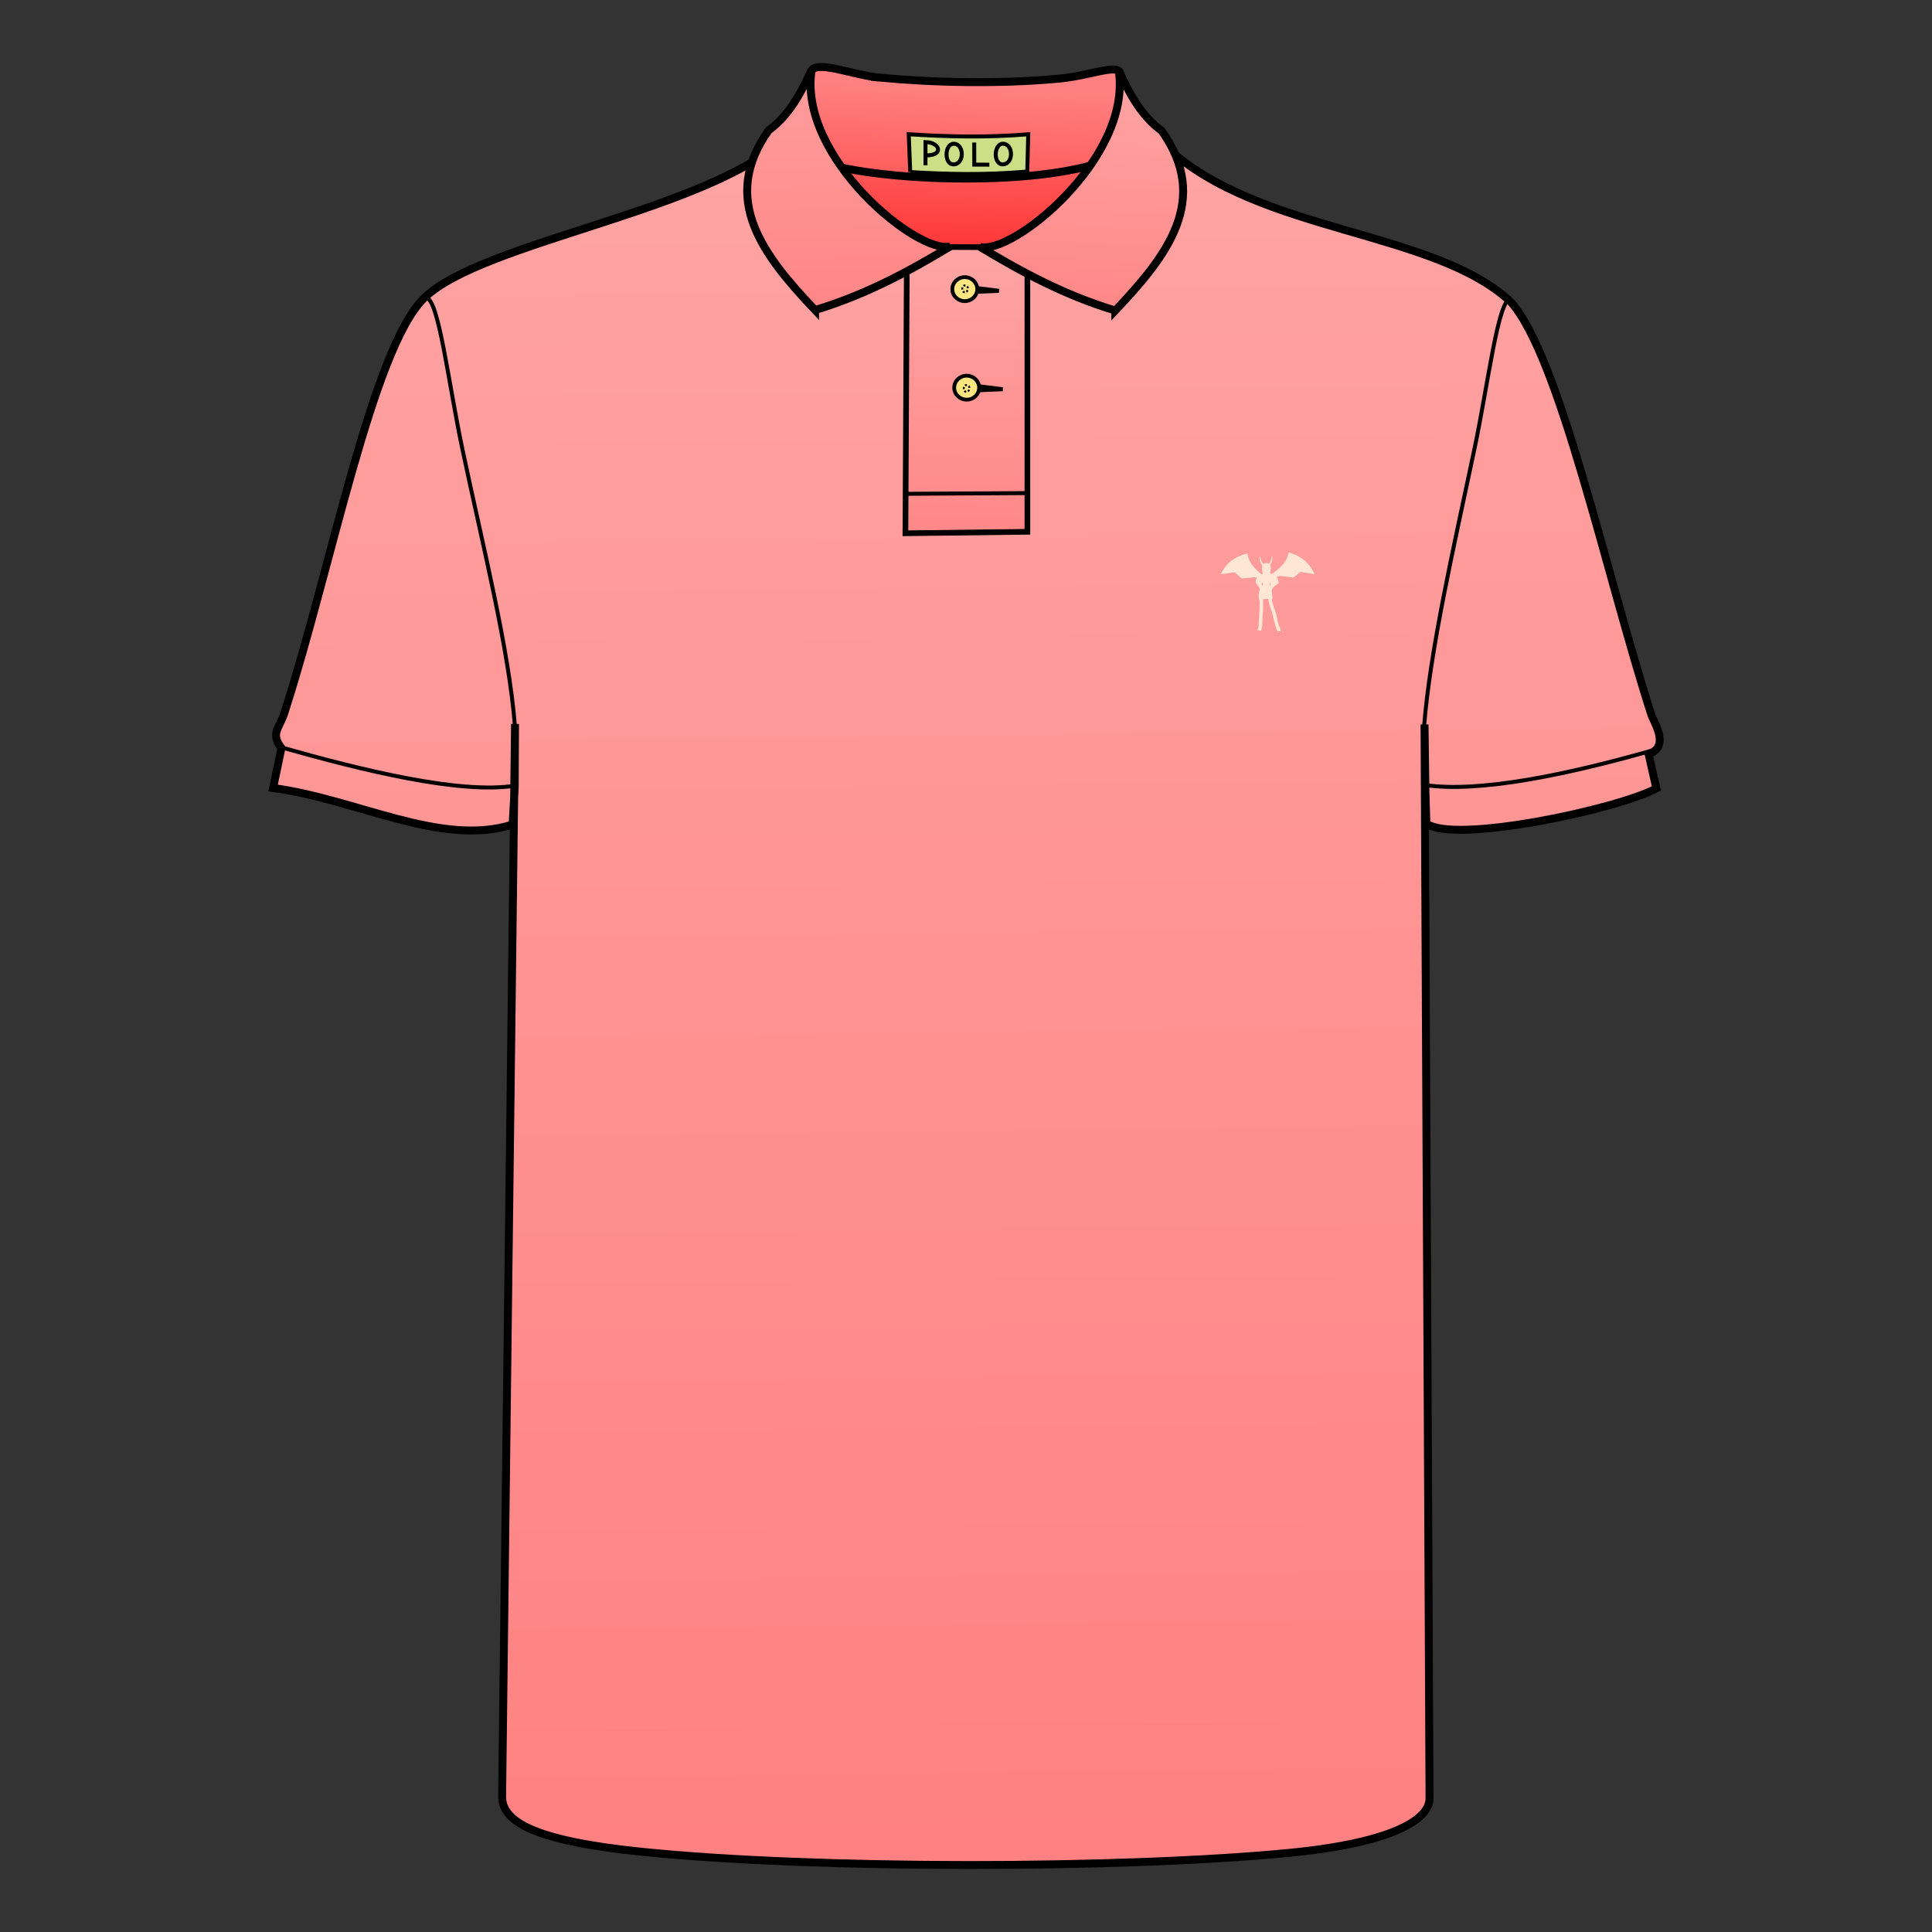 <?xml version="1.0" encoding="UTF-8"?>
<svg cursor="default" version="1.1" viewBox="0 0 256 256" xml:space="preserve" xmlns="http://www.w3.org/2000/svg" xmlns:xlink="http://www.w3.org/1999/xlink"><rect x="0" y="0" width="256" height="256" fill="#333333" stroke="none"/><defs><linearGradient id="linearGradient4952"><stop stop-color="#ff8080" offset="0"/><stop stop-color="#faa" offset="1"/></linearGradient><linearGradient id="linearGradient4954" x1="-104.44" x2="-107.44" y1="246.78" y2="-14.956" gradientTransform="matrix(1.05 0 0 1.05 238.28 -7.858)" gradientUnits="userSpaceOnUse" xlink:href="#linearGradient4952"/><linearGradient id="linearGradient5043" x1="-106.81" x2="-106.2" y1="84.341" y2="32.079" gradientTransform="matrix(1.05 0 0 1.05 238.28 -7.858)" gradientUnits="userSpaceOnUse" xlink:href="#linearGradient4952"/><linearGradient id="linearGradient5045" x1="-124.09" x2="-125.59" y1="53.583" gradientTransform="matrix(1.05 0 0 1.05 238.28 -7.858)" gradientUnits="userSpaceOnUse" xlink:href="#linearGradient4952"/><linearGradient id="linearGradient5047" x1="-88.042" x2="-85.751" y1="54.288" y2="10.84" gradientTransform="matrix(1.05 0 0 1.05 238.28 -7.858)" gradientUnits="userSpaceOnUse" xlink:href="#linearGradient4952"/><linearGradient id="linearGradient5049" x1="-105.05" x2="-104.87" y1="42.655" y2="29.612" gradientTransform="matrix(1.05 0 0 1.05 238.28 -7.858)" gradientUnits="userSpaceOnUse"><stop stop-color="#ff2a2a" offset="0"/><stop stop-color="#f55" offset="1"/></linearGradient><linearGradient id="linearGradient5063" x1="-104.87" x2="-104.35" y1="32.344" y2="18.684" gradientTransform="matrix(1.05 0 0 1.05 238.28 -7.858)" gradientUnits="userSpaceOnUse"><stop stop-color="#f55" offset="0"/><stop stop-color="#ff8080" offset="1"/></linearGradient></defs><g stroke="#000"><g stroke-width="1.05"><path d="m188.88 105.03 0.122 4.073c3.549 2.758 25.181-1.817 30.477-4.629l-1.031-4.566c2.944-1.004 0.623-4.279 0.321-5.334-6.034-18.802-12.069-47.213-18.56-54.546-10.149-9.552-33.333-9.097-45.58-20.492l-49.97-1.851h4e-5c-9.801 10.19-40.736 14.199-48.489 21.839-6.792 6.692-12.288 35.61-18.322 54.412-0.689 2.592-2.146 3.095-0.555 5.182l-1.106 5.294c11.101 1.482 22.283 7.845 31.735 4.841l0.278-4.861 0.046-8.467-1.712 142.09c-0.038 3.226 3.862 5.854 18.437 7.347 23.213 2.377 63.85 2.275 85.81 0.156 13.896-1.341 18.646-4.479 18.641-7.224l-0.663-142.29z" fill="url(#linearGradient4954)"/><path d="m116.55 10.286c7.119 0.659 15.863 0.877 23.795 0.132 4.09-0.384 7.574-1.937 8.058-0.805 4.09 12.204 8.66 19.264-21.761 25.018-12.099-8.032-27.734-7.15-19.167-25.182 0.714-1.551 5.47 0.503 9.075 0.837z" fill="url(#linearGradient5063)"/><path d="m104.84 19.162c2.136 5.225 39.664 6.772 45.158-0.093 3.506 22.076-46.46 19.699-45.158 0.093z" fill="url(#linearGradient5049)"/></g><path d="m120.17 32.71 15.966 0.065v37.69l-16.162 0.196z" fill="url(#linearGradient5043)" stroke-width=".75"/><path d="m108 41.086c6.827-2.07 12.482-5.164 17.929-8.441-4.251 1.15-20.168-11.748-18.387-23.36-1.439 3.119-3.047 6.07-5.693 7.983-6.507 9.146-0.724 16.559 6.151 23.818z" fill="url(#linearGradient5045)" stroke-width="1.05"/><path d="m147.78 41.151c-6.827-2.07-12.482-5.164-17.929-8.441 4.251 1.15 20.168-11.748 18.387-23.36 1.439 3.119 3.047 6.07 5.693 7.983 6.507 9.146 0.724 16.559-6.151 23.818z" fill="url(#linearGradient5047)" stroke-width="1.05"/></g><g fill="none" stroke="#000" stroke-width=".525"><path d="m127.65 38.733 4.711-0.196-4.646-0.589z"/><path d="m128.15 51.772 4.711-0.196-4.646-0.589z"/><path d="m120.29 65.431 15.546-0.093"/></g><g transform="matrix(.061 0 0 .061 177.93 72.288)" fill="#ffe6d5" stroke="#ffe6d5"><path d="m-138.71 186.05c-0.06-6.215-2.182-6.367-2.182-6.367-4.012-10.83-6.727-27.914-9.511-36.82-4.491-9.816-6.913-19.203-8.073-29.854m-18.405-2.917-0.17 30.493c-1.12 8.796-1.803 28.626-2.15 35.588-0.625 5.49-1.697 1.536-2.01 8.278" stroke-width="7.665"/><path d="m-175.07 65.732c-8.798 0.203-11.34 11.314-10.948 13.69 0.46 2.791 9.166 9.552 9.274 17.45m19.825-31.431c11.248 0.135 14.407 10.281 14.267 14.495-0.073 2.21-13.25 6.51-15.188 18.184" stroke-width="6.373"/><g transform="matrix(1.055 0 0 1.069 -302.38 -43.842)"><path d="m115.46 148.48 24.584-1.246c-1.17-8.243-0.285-15.855-5.083-24.936-3.602-6.819 7.163-7.261 4.725-21.506-0.339-1.98-18.295-1.398-19.142 0.232-7.482 14.4 8.92 15.195 1.735 21.363-5.024 4.314-8.075 15.927-6.819 26.093z" fill-rule="evenodd" stroke-width="3.608"/><ellipse transform="rotate(1.158)" cx="131.01" cy="83.903" rx="7.206" ry="8.121" stroke-linecap="round" stroke-linejoin="round" stroke-width="3.608"/><g fill-rule="evenodd"><path d="m134.94 113.7c-23-17.732-41.612-30.086-46.25-54.488-25.442 6.497-40.937 20.01-50.364 37.8l26.686-3.398 13.85 12.448 26.921-2.551z" stroke-width="3.608"/><path d="m128.2 109.72c23.698-16.789 42.794-28.38 48.415-52.575 25.158 7.52 40.094 21.647 48.794 39.804l-26.526-4.473-14.341 11.877-26.797-3.636z" stroke-width="3.608"/><path d="m121.52 101.02c1.303-4.837-0.66-8.596-0.723-13.638l16.934-0.937c-0.193 4.982-0.78 11.265-0.184 14.558z"/><path d="m124.11 83.587c-8.513-7.05-8.095-13.589-8.571-20.179 1.964 6.216 2.308 12.684 11.518 17.768zm9.877-0.268c6.995-7.05 6.652-13.589 7.043-20.179-1.613 6.216-1.897 12.685-9.464 17.768z"/></g></g></g><path d="m120.61 22.797-0.196-5.006c5.169 0.328 10.406 0.453 15.835 0l-0.131 4.94c-5.688 0.488-10.685 0.356-15.508 0.065z" fill="#cdde87" stroke="#000" stroke-width=".525"/><g fill="none" stroke="#000" stroke-width=".525"><path d="m37.243 99.022c10.766 3.048 23.68 6.23 30.954 5.09"/><path d="m218.73 99.498c-10.766 3.048-22.764 5.641-30.037 4.501"/><path d="m68.234 96.246c-0.799-10.255-4.234-23.798-6.957-36.703-1.918-9.092-3.136-19.918-4.833-20.115"/><path d="m188.69 96.366c0.799-10.255 3.923-23.798 6.646-36.703 1.918-9.092 3.136-19.918 4.833-20.115"/></g><ellipse cx="127.84" cy="38.312" rx="1.653" ry="1.588" fill="#ffe680" stroke="#000" stroke-width=".5"/><ellipse cx="128.09" cy="51.369" rx="1.653" ry="1.588" fill="#ffe680" stroke="#000" stroke-width=".5"/><g fill="none" stroke="#000"><path d="m127.83 38.718c-0.426-0.005-0.443-0.879 0.012-0.89 0.583-0.014 0.525 0.896-0.012 0.89z" stroke-dasharray="0.263, 0.263" stroke-width=".263"/><path d="m128.03 51.914c-0.426-0.005-0.443-0.879 0.012-0.89 0.583-0.014 0.525 0.896-0.012 0.89z" stroke-dasharray="0.263, 0.263" stroke-width=".263"/><g stroke-width=".525"><path d="m122.63 21.902v-3.077c1.962 0.023 2.481 1.841 3e-5 1.758"/><path d="m126.32 21.781c1.518 0.008 1.458-2.717 0.066-2.733-1.233-0.014-1.315 2.726-0.066 2.733z"/><path d="m132.84 21.775c1.518 0.008 1.458-2.717 0.066-2.733-1.233-0.014-1.315 2.726-0.066 2.733z"/><path d="m131.09 21.819-1.992-0.006-8e-3 -2.929"/></g></g></svg>

